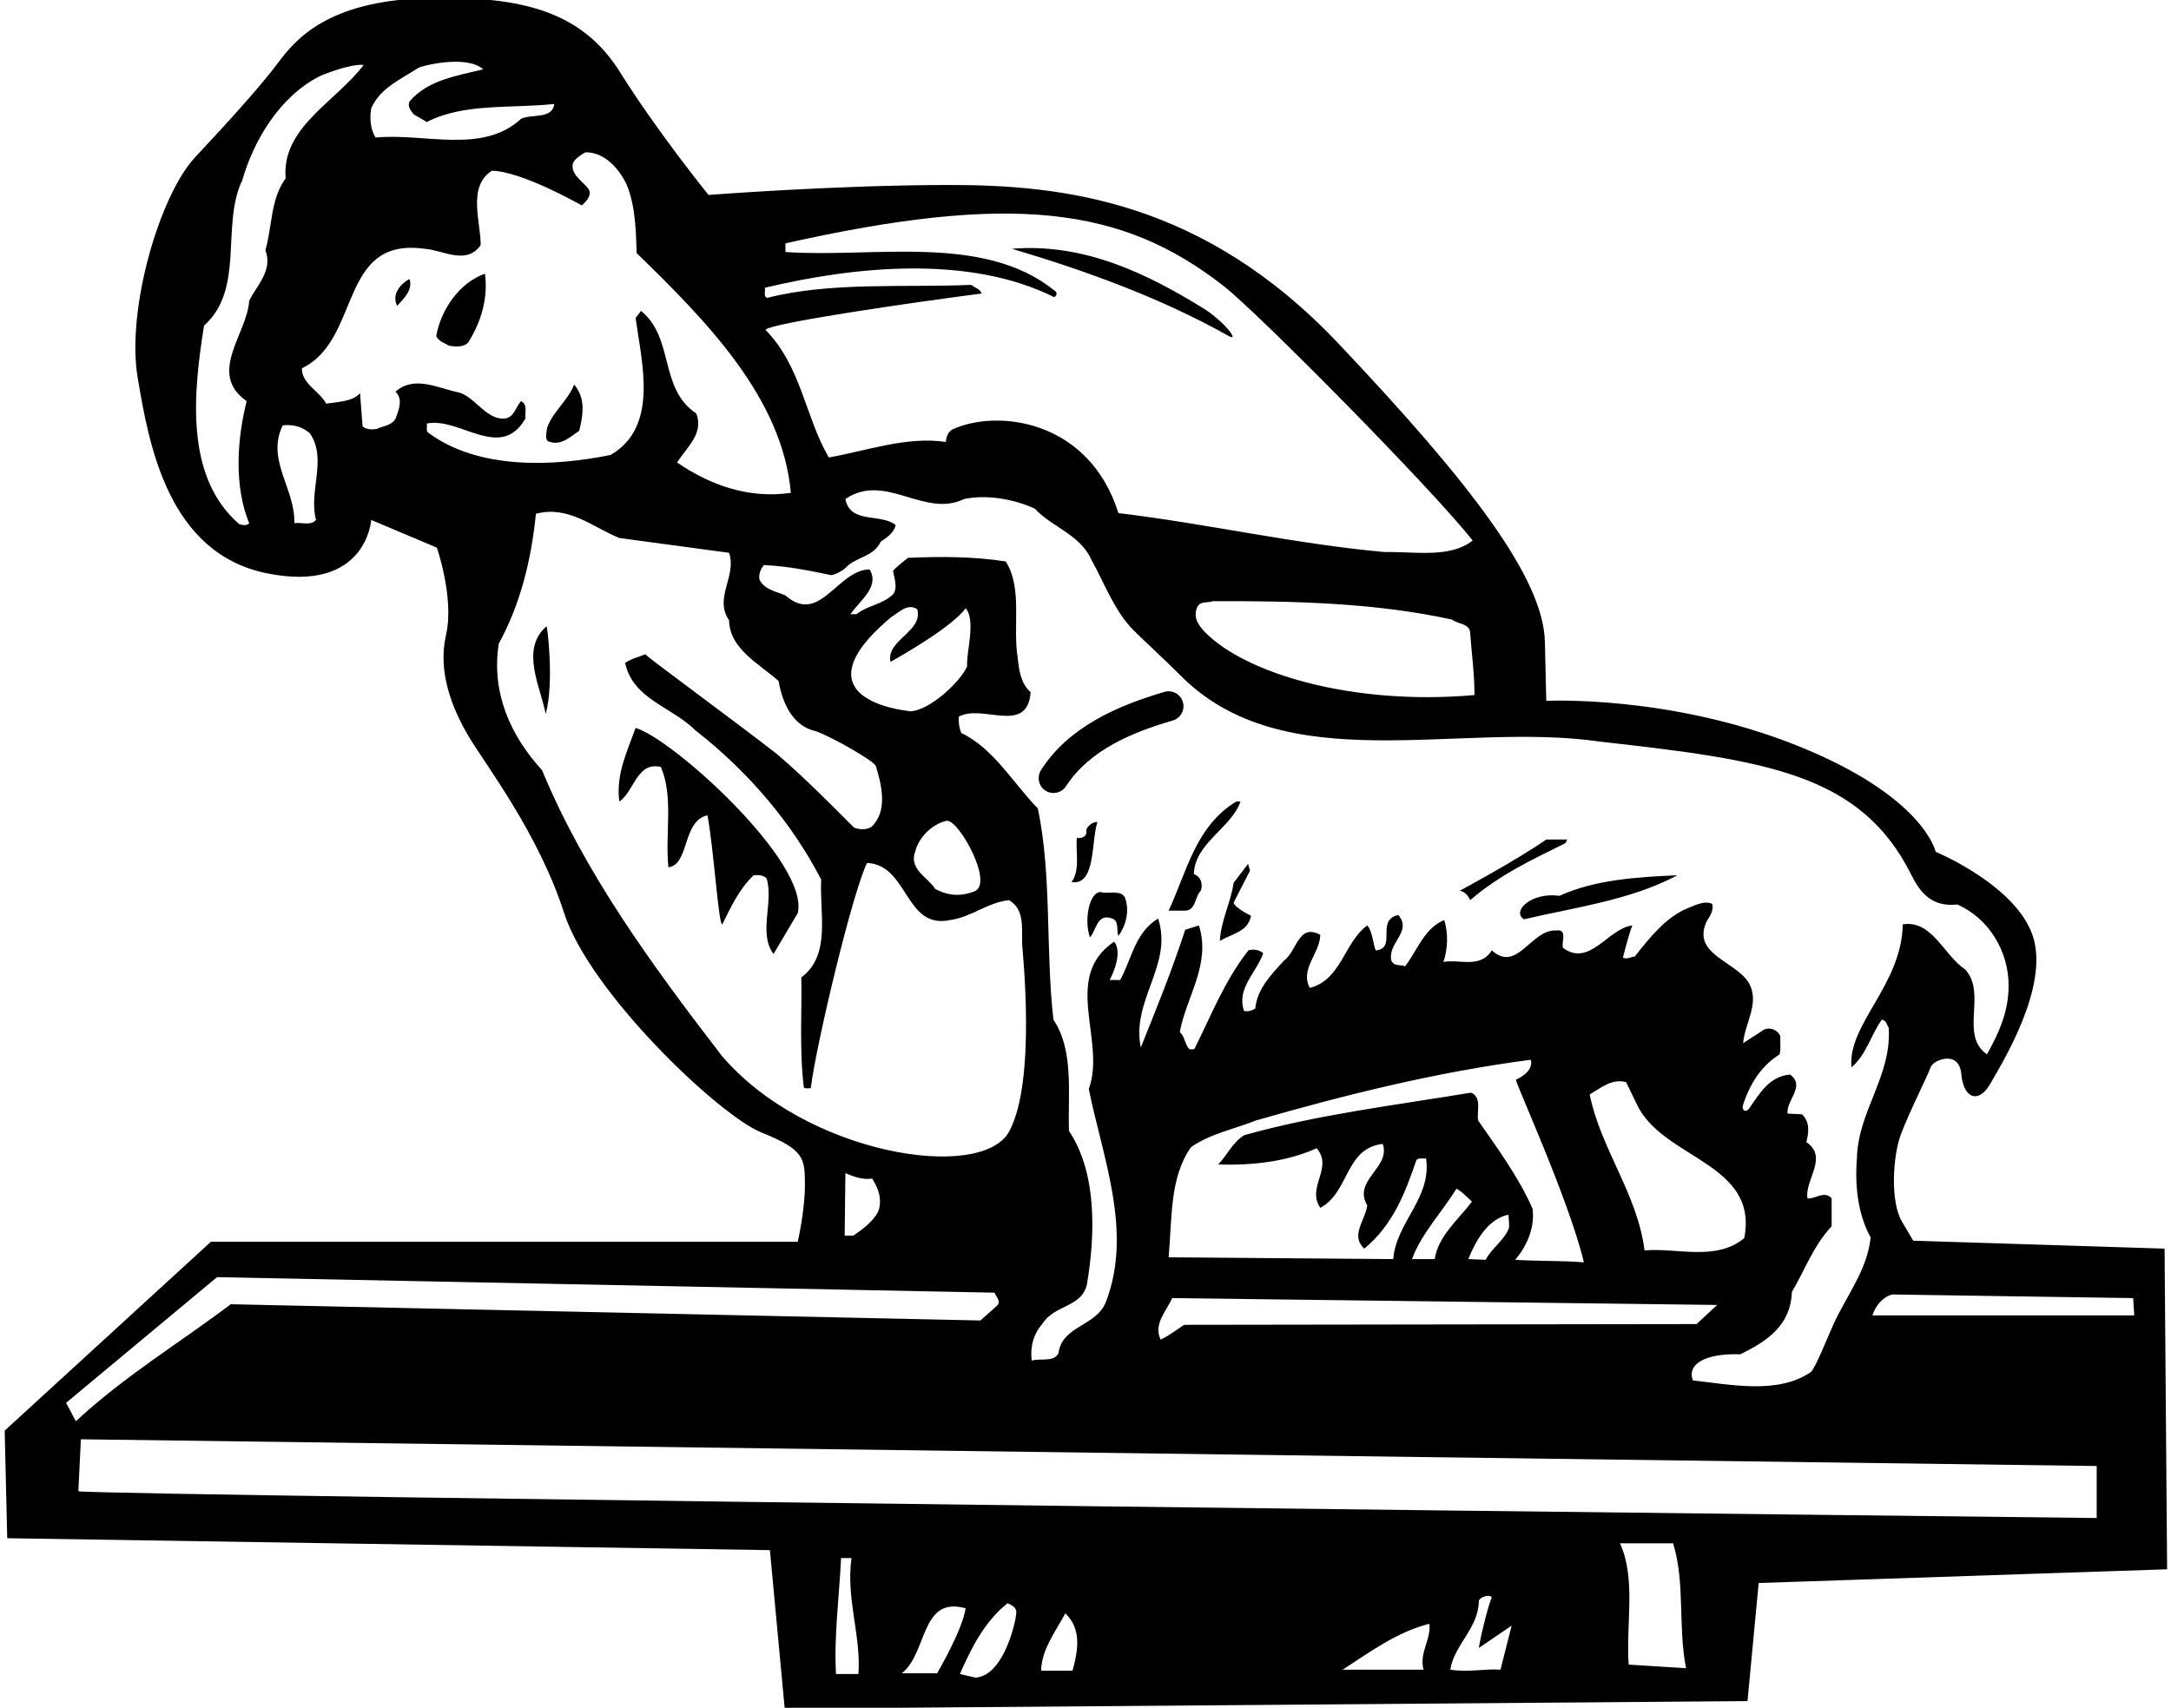 <?xml version="1.0" encoding="UTF-8"?>
<svg xmlns="http://www.w3.org/2000/svg" xmlns:xlink="http://www.w3.org/1999/xlink" width="511pt" height="402pt" viewBox="0 0 511 402" version="1.1">
<g id="surface1">
<path style=" stroke:none;fill-rule:nonzero;fill:rgb(0%,0%,0%);fill-opacity:1;" d="M 509.488 293.922 L 450.328 292.051 C 450.328 292.051 450.328 292.051 447.645 287.504 C 444.953 282.961 445.441 272.309 447.441 266.977 C 449.441 261.641 453.844 252.996 454.41 251.25 C 454.977 249.504 461.125 247 461.645 252.84 C 462.16 258.676 465.77 259.828 468.434 255.16 C 471.102 250.492 482.465 232.312 478.465 220.312 C 474.465 208.312 455.602 200.508 455.602 200.508 C 455.602 200.508 452.977 187.504 422.977 175.504 C 392.977 163.504 363.969 164.977 363.969 164.977 C 363.969 164.977 363.957 165.926 363.629 151.121 C 363.305 136.316 346.656 114.27 314.953 80.777 C 283.246 47.289 250.266 43.543 223.602 43.543 C 196.934 43.543 166.77 45.891 166.77 45.891 C 166.77 45.891 154.684 30.977 145.969 17.035 C 137.25 3.094 123.602 -1.098 100.27 -0.43 C 76.934 0.238 69.477 9.414 65.477 14.746 C 61.477 20.078 54.363 28.023 45.969 36.969 C 37.574 45.914 29.723 72.797 32.391 88.797 C 35.055 104.797 39.602 130.309 62.934 134.977 C 86.27 139.645 87.379 122.391 87.379 122.391 L 102.828 128.91 C 102.828 128.91 106.977 140.84 104.977 149.504 C 102.977 158.172 106.434 166.883 110.434 173.551 C 114.434 180.219 126.777 196.242 132.777 214.91 C 138.777 233.574 169.266 262.602 179.266 266.602 C 189.266 270.602 189.441 272.621 189.461 278.789 C 189.48 284.961 187.766 292.305 187.766 292.305 L 49.641 292.305 L 1.105 336.762 L 1.699 362.09 L 181.219 364.895 L 184.703 402.211 L 411.316 400.426 L 413.949 372.633 L 510.086 369.402 Z M 376.637 174.578 C 415.707 178.953 437.98 182.074 449.852 205.898 C 451.953 210.113 454.668 213.559 460.699 212.914 C 468.094 216.145 472.855 223.965 472.77 232.125 C 472.77 238.246 470.391 243.348 467.672 248.191 C 461.125 243.602 467.754 233.91 462.57 228.215 C 457.469 224.816 454.75 216.484 447.863 217.59 C 447.645 231.84 434.773 241.223 435.797 251.25 C 439.363 248.191 440.301 243.688 442.934 240.031 C 443.953 240.113 444.125 241.305 444.551 241.898 C 445.316 253.289 437.324 261.535 437.07 272.672 C 436.559 279.301 437.324 285.848 440.301 291.285 C 439.512 298.992 434.605 305.012 431.523 311.785 C 430.289 314.496 427.219 322.289 426.188 322.996 C 418.488 328.281 407.324 325.922 398.48 324.945 C 396.977 321.172 401.309 318.504 409.621 318.797 C 415.781 315.758 421.461 312.148 421.77 304.121 C 424.828 298.938 426.785 293.324 431.121 288.648 L 431.121 282.105 C 429.422 280.148 427.379 282.273 425.426 282.105 C 424.746 277.688 430.441 272.414 425.172 268.848 C 425.766 266.551 426.02 264.086 424.148 262.301 L 420.75 262.133 C 420.324 259.07 425.086 255.672 421.344 252.949 C 416.602 253.328 414.262 257.188 411.797 260.82 C 410.949 262.07 409.82 261.398 410.305 259.949 C 411.848 255.352 414.355 251.035 418.879 248.191 C 419.219 246.66 418.965 245.641 419.051 243.941 C 418.371 242.156 415.988 241.562 414.629 242.75 L 410.297 245.555 C 410.637 240.797 414.375 236.121 411.57 231.273 C 408.34 226.176 398.48 224.73 401.539 217.25 C 402.219 215.805 403.496 214.613 402.984 212.746 C 400.945 211.895 398.734 213.258 396.863 213.938 C 392.02 216.062 388.109 220.906 384.797 225.156 C 383.859 225.238 382.926 225.922 381.988 225.41 C 381.988 225.41 383.352 220.055 384.199 217.848 C 378.504 218.523 374.172 227.789 367.879 223.113 C 367.453 221.758 369.07 218.609 366.266 219.035 C 360.398 218.695 357.086 229.148 351.137 223.711 C 348.414 228.047 343.738 225.75 339.746 226.43 C 340.766 223.539 340.934 219.547 339.914 216.57 C 335.156 218.609 333.625 223.711 330.734 227.449 C 329.629 227.023 328.184 227.535 327.504 226.176 C 326.484 221.926 332.52 219.375 329.121 215.383 C 323.766 216.57 328.781 223.031 324.02 223.711 C 323.34 223.965 323.254 219.289 321.809 217.848 C 316.285 221.926 315.773 230.598 308.297 232.551 C 305.914 228.047 310.676 224.477 310.762 220.055 C 305.574 217.25 305.32 223.883 302.176 226.176 C 299.031 229.574 295.887 232.891 295.461 237.395 C 294.695 237.906 293.844 238.16 292.824 237.988 C 290.953 232.637 295.801 228.895 297.328 224.391 C 296.395 223.539 294.949 223.371 293.844 223.711 C 288.234 230.852 285.09 239.012 281.18 246.832 C 280.926 247.172 280.328 246.914 279.988 247 C 278.801 245.812 278.969 244.109 277.695 242.922 C 279.227 234.59 285.09 227.023 282.199 217.848 L 278.969 218.863 C 275.91 228.301 272.172 237.48 268.516 246.574 C 266.219 235.441 276.164 227.109 272.594 216.23 C 267.156 219.461 266.305 225.922 263.672 230.68 L 261.203 230.68 C 264.645 223.84 262.227 221.672 262.227 221.672 C 249.816 230.086 260.441 244.961 256.273 256.352 C 259.504 272.332 266.645 289.84 260.355 306.332 C 258.145 312.281 249.984 311.941 249.137 318.57 C 248.031 320.695 244.969 319.676 242.844 320.27 C 242.422 317.125 243.27 313.98 245.309 311.684 C 248.199 307.012 254.66 307.859 255.852 302.25 C 257.805 290.605 258.23 276.07 251.602 266.211 C 251.344 257.113 252.789 247.258 247.945 240.031 C 246.074 223.457 247.605 206.285 244.289 190.305 C 238.512 184.441 233.922 176.195 226.27 172.539 C 225.762 171.352 225.59 170.074 225.676 168.715 C 231.113 165.57 241.824 173.137 242.59 162.938 C 240.211 160.812 239.871 157.836 239.531 154.773 C 238.34 147.379 240.719 138.453 236.727 132.164 C 229.16 130.977 221.34 130.977 213.691 131.316 C 212.5 132.336 211.227 133.188 210.203 134.375 C 210.461 136.074 211.395 138.371 210.203 139.898 C 207.656 142.363 204.254 142.449 201.621 144.574 L 200.176 144.574 C 202.387 141.348 207.145 138.113 204.68 134.035 C 197.113 134.121 192.949 147.297 184.875 140.156 C 182.75 139.223 179.945 138.879 178.754 136.414 C 178.5 135.055 179.18 133.781 179.773 133.016 C 185.266 133.238 190.367 134.305 195.535 135.359 C 196.285 135.516 198.547 134.199 199.078 133.625 C 201.453 131.051 205.578 131.176 207.316 127.488 C 208.676 126.641 210.547 125.281 210.801 123.578 C 207.316 120.773 200.09 123.41 198.984 117.461 C 208.422 111.086 217.516 122.051 226.949 117.461 C 232.219 116.355 238.68 117.461 243.609 119.754 C 247.434 124.004 254.234 125.789 256.871 131.738 C 259.93 137.16 262.227 143.727 266.766 148.32 C 268.281 149.852 275.629 156.723 277.512 158.652 C 302.121 183.938 343.23 169.684 376.637 174.578 Z M 372.809 297.148 C 367.965 296.727 361.844 296.895 356.66 296.555 C 359.465 293.156 361.25 289.074 360.738 284.57 C 357.512 277.176 352.578 270.461 347.906 263.746 C 347.566 261.449 348.84 258.391 346.289 257.199 C 328.27 260.176 309.996 262.387 292.824 267.23 C 290.02 269.016 288.914 271.906 286.703 274.113 C 294.863 274.371 302.941 273.438 309.91 270.289 C 313.906 274.965 307.445 279.387 310.762 284.316 C 317.645 280.66 316.539 270.289 325.465 269.27 C 327.422 274.883 318.324 277.77 321.809 283.723 C 321.387 287.289 317.73 290.773 321.129 293.922 C 327.844 288.395 330.82 280.66 333.371 273.098 C 333.879 272.414 334.898 272.84 335.664 272.672 C 337.023 282.02 328.609 287.715 327.93 296.387 L 275.059 295.961 C 275.91 286.949 275.23 277.262 280.328 270.035 C 285.004 266.805 290.531 265.785 295.629 263.746 C 316.711 257.711 338.047 252.355 360.316 249.465 C 360.91 251.762 358.531 253.375 356.828 254.141 C 356.32 254.141 369.238 282.191 372.809 297.148 Z M 355.047 285.93 C 355.047 285.93 355.312 288.672 355.16 289.074 C 354.125 291.914 351.027 293.879 349.691 296.555 L 345.609 296.387 C 347.227 292.305 350.113 286.949 355.047 285.93 Z M 337.703 296.387 L 332.352 296.387 C 334.559 290.352 339.488 285.25 342.805 279.812 C 343.738 280.148 346.461 282.871 346.461 282.871 C 343.23 287.121 338.469 291.031 337.703 296.387 Z M 275.91 305.566 L 404.176 307.18 L 399.328 311.684 L 278.715 311.855 C 276.93 313.043 275.145 314.406 273.191 315.34 C 271.406 311.684 274.551 308.625 275.91 305.566 Z M 374.172 257.625 C 376.805 256.098 379.441 253.801 382.754 254.734 L 385.219 259.836 C 391.172 272.84 414.035 273.605 410.551 291.457 C 403.836 296.98 394.738 293.664 387.09 294.348 C 385.391 281 376.805 270.547 374.172 257.625 Z M 209.609 155.797 C 213.52 153.586 224.164 147.422 227.309 143.172 C 229.773 146.145 227.387 153.523 227.645 156.84 C 226.113 160.406 218.961 167.188 214.285 167.441 C 202.184 165.93 192.348 159.836 209.781 145.254 C 211.648 144.148 213.52 141.941 215.898 143.387 C 217.344 148.738 208.504 150.609 209.609 155.797 Z M 215.477 200.25 C 216.324 197.02 219.555 193.875 222.871 193.195 C 225.762 193.023 234.07 208.137 229.309 209.84 C 224.977 211.504 221.934 210.195 220.148 209.262 C 218.195 206.285 213.773 204.586 215.477 200.25 Z M 283.699 148.867 C 282.008 147.145 280.797 145.297 281.773 142.961 C 282.539 141.348 284.238 142.023 285.43 141.516 C 304.895 141.43 324.02 141.941 341.785 145.852 C 343.145 146.953 345.863 146.699 346.035 148.91 C 346.375 153.754 347.055 158.516 347.055 163.613 C 318.402 166.156 293.18 158.527 283.699 148.867 Z M 180.031 67.734 C 201.363 62.637 228.227 60 248.113 69.945 C 248.879 69.605 248.879 68.672 248.113 68.328 C 231.371 54.898 205.613 60.766 184.875 59.32 L 184.875 57.281 C 238.07 45.379 264.078 48.574 288.031 67.34 C 296.195 73.73 336.684 114.656 346.629 127.234 C 341.273 131.484 332.859 129.785 325.891 129.953 C 304.555 128 284.324 123.324 263.246 120.773 C 256.297 98.66 234.531 96.211 224.059 101.141 C 222.953 101.906 222.785 102.926 222.613 104.031 C 213.434 102.672 204.172 106.07 195.074 107.688 C 189.465 97.996 188.613 86.266 180.199 77.68 C 180.539 76.148 215.219 71.137 231.031 69.098 C 230.859 68.16 229.414 67.648 228.566 67.055 C 213.434 67.734 195.414 66.289 180.625 70.113 C 179.605 69.859 180.199 68.5 180.031 67.734 Z M 87.379 25.488 C 89.488 20.672 94.395 18.656 98.5 15.953 C 99.031 15.605 109.648 12.738 113.73 16.312 C 107.695 17.84 100.727 18.773 96.391 23.875 C 95.879 24.98 96.645 26.086 97.41 26.938 L 100.469 28.723 C 109.141 24.215 120.273 25.574 130.477 24.473 C 129.965 28.125 125.289 26.766 122.656 27.953 C 113.645 36.371 99.789 31.27 88.402 32.375 C 87.211 30.504 86.957 27.871 87.379 25.488 Z M 58.648 70.797 C 58.223 78.531 48.707 87.879 58.055 94.426 C 55.762 103.52 55.082 114.484 58.648 123.156 C 58.141 123.836 57.035 123.578 56.355 123.41 C 43.348 112.273 45.559 92.129 48.023 76.66 C 57.715 67.988 51.934 52.945 57.035 42.406 C 59.703 33.066 65.852 22.711 75.211 17.965 C 75.984 17.574 82.535 14.949 85.594 15.289 C 78.965 24.047 66.215 29.996 67.234 41.98 C 63.664 46.824 64.09 53.285 62.473 58.895 C 64.262 63.656 60.52 67.055 58.648 70.797 Z M 74.375 122.391 C 73.102 123.836 70.977 122.898 69.277 123.156 C 69.531 114.996 62.559 108.281 66.555 100.121 C 69.105 99.863 71.145 100.461 72.93 101.988 C 77.094 108.023 72.59 115.59 74.375 122.391 Z M 100.641 101.734 C 100.301 101.227 100.555 100.375 100.469 99.695 C 108.203 98.078 117.809 108.703 123.676 98.504 C 123.504 97.062 124.27 95.273 122.656 94.426 C 121.465 95.613 121.125 98.078 119 98.504 C 114.496 99.016 112.031 93.574 108.035 92.387 C 103.191 91.449 97.582 88.223 93.074 92.215 C 94.777 93.66 94.012 96.211 93.332 97.91 C 92.82 100.121 90.27 100.203 88.656 100.973 C 87.637 101.141 86.191 101.141 85.34 100.375 L 84.746 92.555 C 83.043 94.512 79.559 94.598 76.754 95.02 C 75.309 92.129 70.977 90.348 71.059 86.691 C 85.086 79.977 79.559 55.75 99.875 58.555 C 104.211 58.812 109.734 62.551 113.137 57.703 C 113.219 52.438 109.906 43.938 115.77 40.195 C 122.824 40.281 136.934 48.355 136.934 48.355 C 138.211 47.25 139.484 45.723 138.379 44.273 C 136.852 42.488 134.129 40.789 134.895 38.324 C 135.406 37.305 136.766 36.453 137.785 35.859 C 142.375 35.773 145.859 39.855 147.559 43.598 C 149.516 48.441 149.684 53.965 149.855 59.574 C 166.184 75.48 184.164 93.609 186.148 116.016 C 176.121 117.461 167.109 114.145 159.375 108.875 C 161.586 105.305 165.75 102.074 163.879 97.316 C 155.039 91.449 158.781 79.551 150.875 73.176 L 149.602 74.875 C 151.047 85.414 155.125 100.461 143.734 107.09 C 129.965 109.895 112.371 110.574 100.641 101.734 Z M 169.828 248.445 C 153.34 227.023 137.531 205.352 127.586 181.297 C 120.191 173.223 115.602 163.105 117.387 151.547 C 122.484 142.195 125.035 131.91 126.141 120.945 C 133.789 118.906 139.484 124.09 145.773 126.641 L 171.613 130.125 C 173.484 135.648 167.961 140.75 171.613 146.02 C 171.699 152.734 178.754 156.305 183.262 160.301 C 184.109 165.316 186.488 170.926 192.016 172.113 C 195.84 173.477 205.531 179 206.125 180.273 C 207.398 184.27 208.844 190.137 205.871 193.789 C 204.852 195.488 202.555 195.406 201.023 194.812 C 195.16 188.945 189.125 182.824 182.836 177.473 C 173.145 169.906 152.32 154.691 151.895 154.012 C 150.281 154.691 148.578 155.031 147.137 156.051 C 149.004 164.637 158.102 166.336 163.711 171.945 C 176.035 181.551 186.406 193.703 193.289 207.051 C 192.863 214.957 195.672 224.816 188.613 230.086 C 188.785 237.227 188.105 247.172 189.211 256.012 C 189.637 256.352 190.316 256.098 190.824 256.18 C 192.184 245.473 200.684 209.941 204.086 203.141 C 213.859 203.566 212.926 218.863 223.637 216.57 C 228.648 215.891 232.477 212.406 237.488 211.895 C 241.145 214.008 240.504 218.234 240.59 222.172 C 240.625 223.734 244 254.297 237.559 266.301 C 231.074 278.379 189.633 271.801 169.828 248.445 Z M 206.719 285.164 C 205.531 287.547 202.98 289.414 200.855 290.859 L 198.816 290.859 L 198.984 276.156 C 200.941 277.008 203.148 277.77 205.273 277.43 C 206.719 279.555 207.738 282.445 206.719 285.164 Z M 15.555 330.215 L 51.086 300.637 L 234.09 304.289 C 234.43 305.223 235.703 306.332 234.684 307.348 L 230.773 310.836 L 54.316 307.012 C 42.16 316.191 29.41 323.84 17.852 334.551 Z M 202.047 394.051 L 196.773 394.051 C 196.266 385.125 197.539 375.859 197.965 366.766 L 200.43 366.766 C 199.07 376.113 202.727 385.211 202.047 394.051 Z M 212.246 393.883 C 218.363 389.207 216.578 375.605 227.289 378.582 C 226.523 383.766 220.574 393.883 220.574 393.883 Z M 229.586 394.898 L 225.93 394.051 C 228.566 388.098 231.625 381.809 237.148 377.391 C 237.914 377.73 239.02 378.238 239.191 379.176 C 239.531 380.195 236.555 394.562 229.586 394.898 Z M 252.449 393.285 L 245.055 393.285 C 245.141 388.27 248.453 384.105 250.75 379.77 C 254.66 383.512 253.727 388.527 252.449 393.285 Z M 335.07 393.031 L 316.031 393.031 C 322.574 388.781 328.949 384.105 336.43 382.234 C 336.941 385.805 333.965 389.121 335.07 393.031 Z M 353.176 393.031 C 349.18 392.773 345.781 393.711 341.359 393.031 C 342.297 387.164 347.988 383.258 348.074 376.965 C 348.074 375.945 350.879 375.094 351.137 376.113 C 350.625 376.711 348.586 384.613 348.074 387.93 L 355.809 382.66 Z M 383.352 391.84 C 382.672 382.066 385.137 371.781 381.309 363.281 L 393.805 363.281 C 396.695 372.543 394.91 383 396.863 392.691 Z M 493.512 357.332 C 493.512 357.332 23.289 352.059 18.445 351.039 L 19.039 338.801 L 493.512 345.09 Z M 440.727 309.645 C 441.406 307.434 443.105 305.309 445.398 304.715 L 502.094 305.566 L 502.352 309.645 L 440.727 309.645 "/>
<path style=" stroke:none;fill-rule:nonzero;fill:rgb(0%,0%,0%);fill-opacity:1;" d="M 283.645 72.836 C 269.961 64.336 255.172 57.195 238.172 58.555 C 255.789 63.797 273.281 70.16 289.207 79.09 C 291.875 80.586 288.32 75.895 283.645 72.836 "/>
<path style=" stroke:none;fill-rule:nonzero;fill:rgb(0%,0%,0%);fill-opacity:1;" d="M 102.68 79.125 C 103.273 80.398 104.551 80.656 105.57 81.336 C 107.102 81.676 109.227 81.762 110.246 80.57 C 113.137 75.895 114.922 70.453 114.156 64.422 C 108.035 66.547 103.699 73.09 102.68 79.125 "/>
<path style=" stroke:none;fill-rule:nonzero;fill:rgb(0%,0%,0%);fill-opacity:1;" d="M 93.5 68.5 C 92.906 69.438 92.906 71.051 93.5 71.984 C 95.031 70.285 97.238 68.246 96.391 65.695 C 95.285 66.203 94.012 67.395 93.5 68.5 "/>
<path style=" stroke:none;fill-rule:nonzero;fill:rgb(0%,0%,0%);fill-opacity:1;" d="M 129.453 104.031 C 132.176 104.879 134.301 102.754 136.34 101.395 C 137.645 96.172 137.359 93.234 135.148 90.516 C 133.703 94.254 130.051 96.977 128.773 100.715 C 128.691 101.734 128.012 103.773 129.453 104.031 "/>
<path style=" stroke:none;fill-rule:nonzero;fill:rgb(0%,0%,0%);fill-opacity:1;" d="M 128.605 147.465 C 122.398 152.82 127.246 161.746 128.434 168.035 C 130.559 160.641 128.691 146.105 128.605 147.465 "/>
<path style=" stroke:none;fill-rule:nonzero;fill:rgb(0%,0%,0%);fill-opacity:1;" d="M 149.602 171.352 C 147.645 176.875 144.926 182.23 145.773 188.691 C 149.344 186.227 149.855 179.254 155.551 180.531 C 158.609 187.672 156.484 196.172 157.336 204.16 C 162.309 203.504 160.566 193.195 166.516 191.922 C 167.961 199.398 169.148 217.93 170 217.59 C 172.039 213.598 173.824 209.43 177.395 206.031 C 178.5 205.945 179.691 205.945 180.453 206.797 C 182.156 212.488 178.414 219.633 182.07 224.562 L 187.766 214.957 C 190.656 203.141 158.355 173.898 149.602 171.352 "/>
<path style=" stroke:none;fill-rule:nonzero;fill:rgb(0%,0%,0%);fill-opacity:1;" d="M 290.953 188.691 C 281.352 194.555 279.309 205.352 275.059 214.359 L 278.969 214.359 C 281.52 214.273 281.18 211.133 282.625 209.688 C 283.219 208.156 282.625 206.285 281.012 205.773 C 281.18 198.465 289.766 194.98 291.977 188.691 L 290.953 188.691 "/>
<path style=" stroke:none;fill-rule:nonzero;fill:rgb(0%,0%,0%);fill-opacity:1;" d="M 255.68 195.574 C 256.02 196.938 254.32 197.531 253.469 197.191 C 253.129 200.508 254.32 204.84 252.195 207.645 C 257.977 208.504 256.777 198.18 258.309 193.504 C 257.203 193.336 255.594 194.727 255.68 195.574 "/>
<path style=" stroke:none;fill-rule:nonzero;fill:rgb(0%,0%,0%);fill-opacity:1;" d="M 346.035 211.895 C 352.922 205.945 360.738 202.289 368.477 198.465 L 368.898 197.613 L 363.969 197.613 C 356.746 202.633 343.57 209.688 343.57 209.688 C 344.676 209.77 345.695 210.961 346.035 211.895 "/>
<path style=" stroke:none;fill-rule:nonzero;fill:rgb(0%,0%,0%);fill-opacity:1;" d="M 290.359 212.488 L 294.219 204.953 L 293.766 203.344 L 290.359 207.816 C 289.68 212.574 287.387 216.57 287.129 221.5 C 289.68 219.887 293.844 219.375 294.441 215.551 C 294.441 215.551 290.699 213.766 290.359 212.488 "/>
<path style=" stroke:none;fill-rule:nonzero;fill:rgb(0%,0%,0%);fill-opacity:1;" d="M 358.699 216.398 C 371.023 213.512 383.773 211.895 394.824 206.031 C 385.305 206.457 375.445 207.051 367.031 210.875 C 360.398 209.941 355.727 214.531 358.699 216.398 "/>
<path style=" stroke:none;fill-rule:nonzero;fill:rgb(0%,0%,0%);fill-opacity:1;" d="M 259.59 210.109 C 256.871 209.008 254.914 215.637 256.531 220.648 C 257.977 219.289 258.145 214.785 261.801 216.23 C 263.5 216.824 262.734 219.121 263.246 220.312 C 265.031 217.848 265.879 214.531 264.859 211.473 C 264.094 209.516 261.461 210.281 259.59 210.109 "/>
<path style=" stroke:none;fill-rule:nonzero;fill:rgb(0%,0%,0%);fill-opacity:1;" d="M 278.434 165.297 C 277.914 163.441 275.996 162.34 274.121 162.859 C 263.039 166.09 251.434 171.172 245.039 181.273 C 243.996 182.898 244.453 185.066 246.078 186.109 C 247.703 187.148 249.871 186.691 250.914 185.066 C 256.477 176.504 266.559 172.359 276.02 169.609 C 277.871 169.09 278.953 167.148 278.434 165.297 "/>
</g>
</svg>
